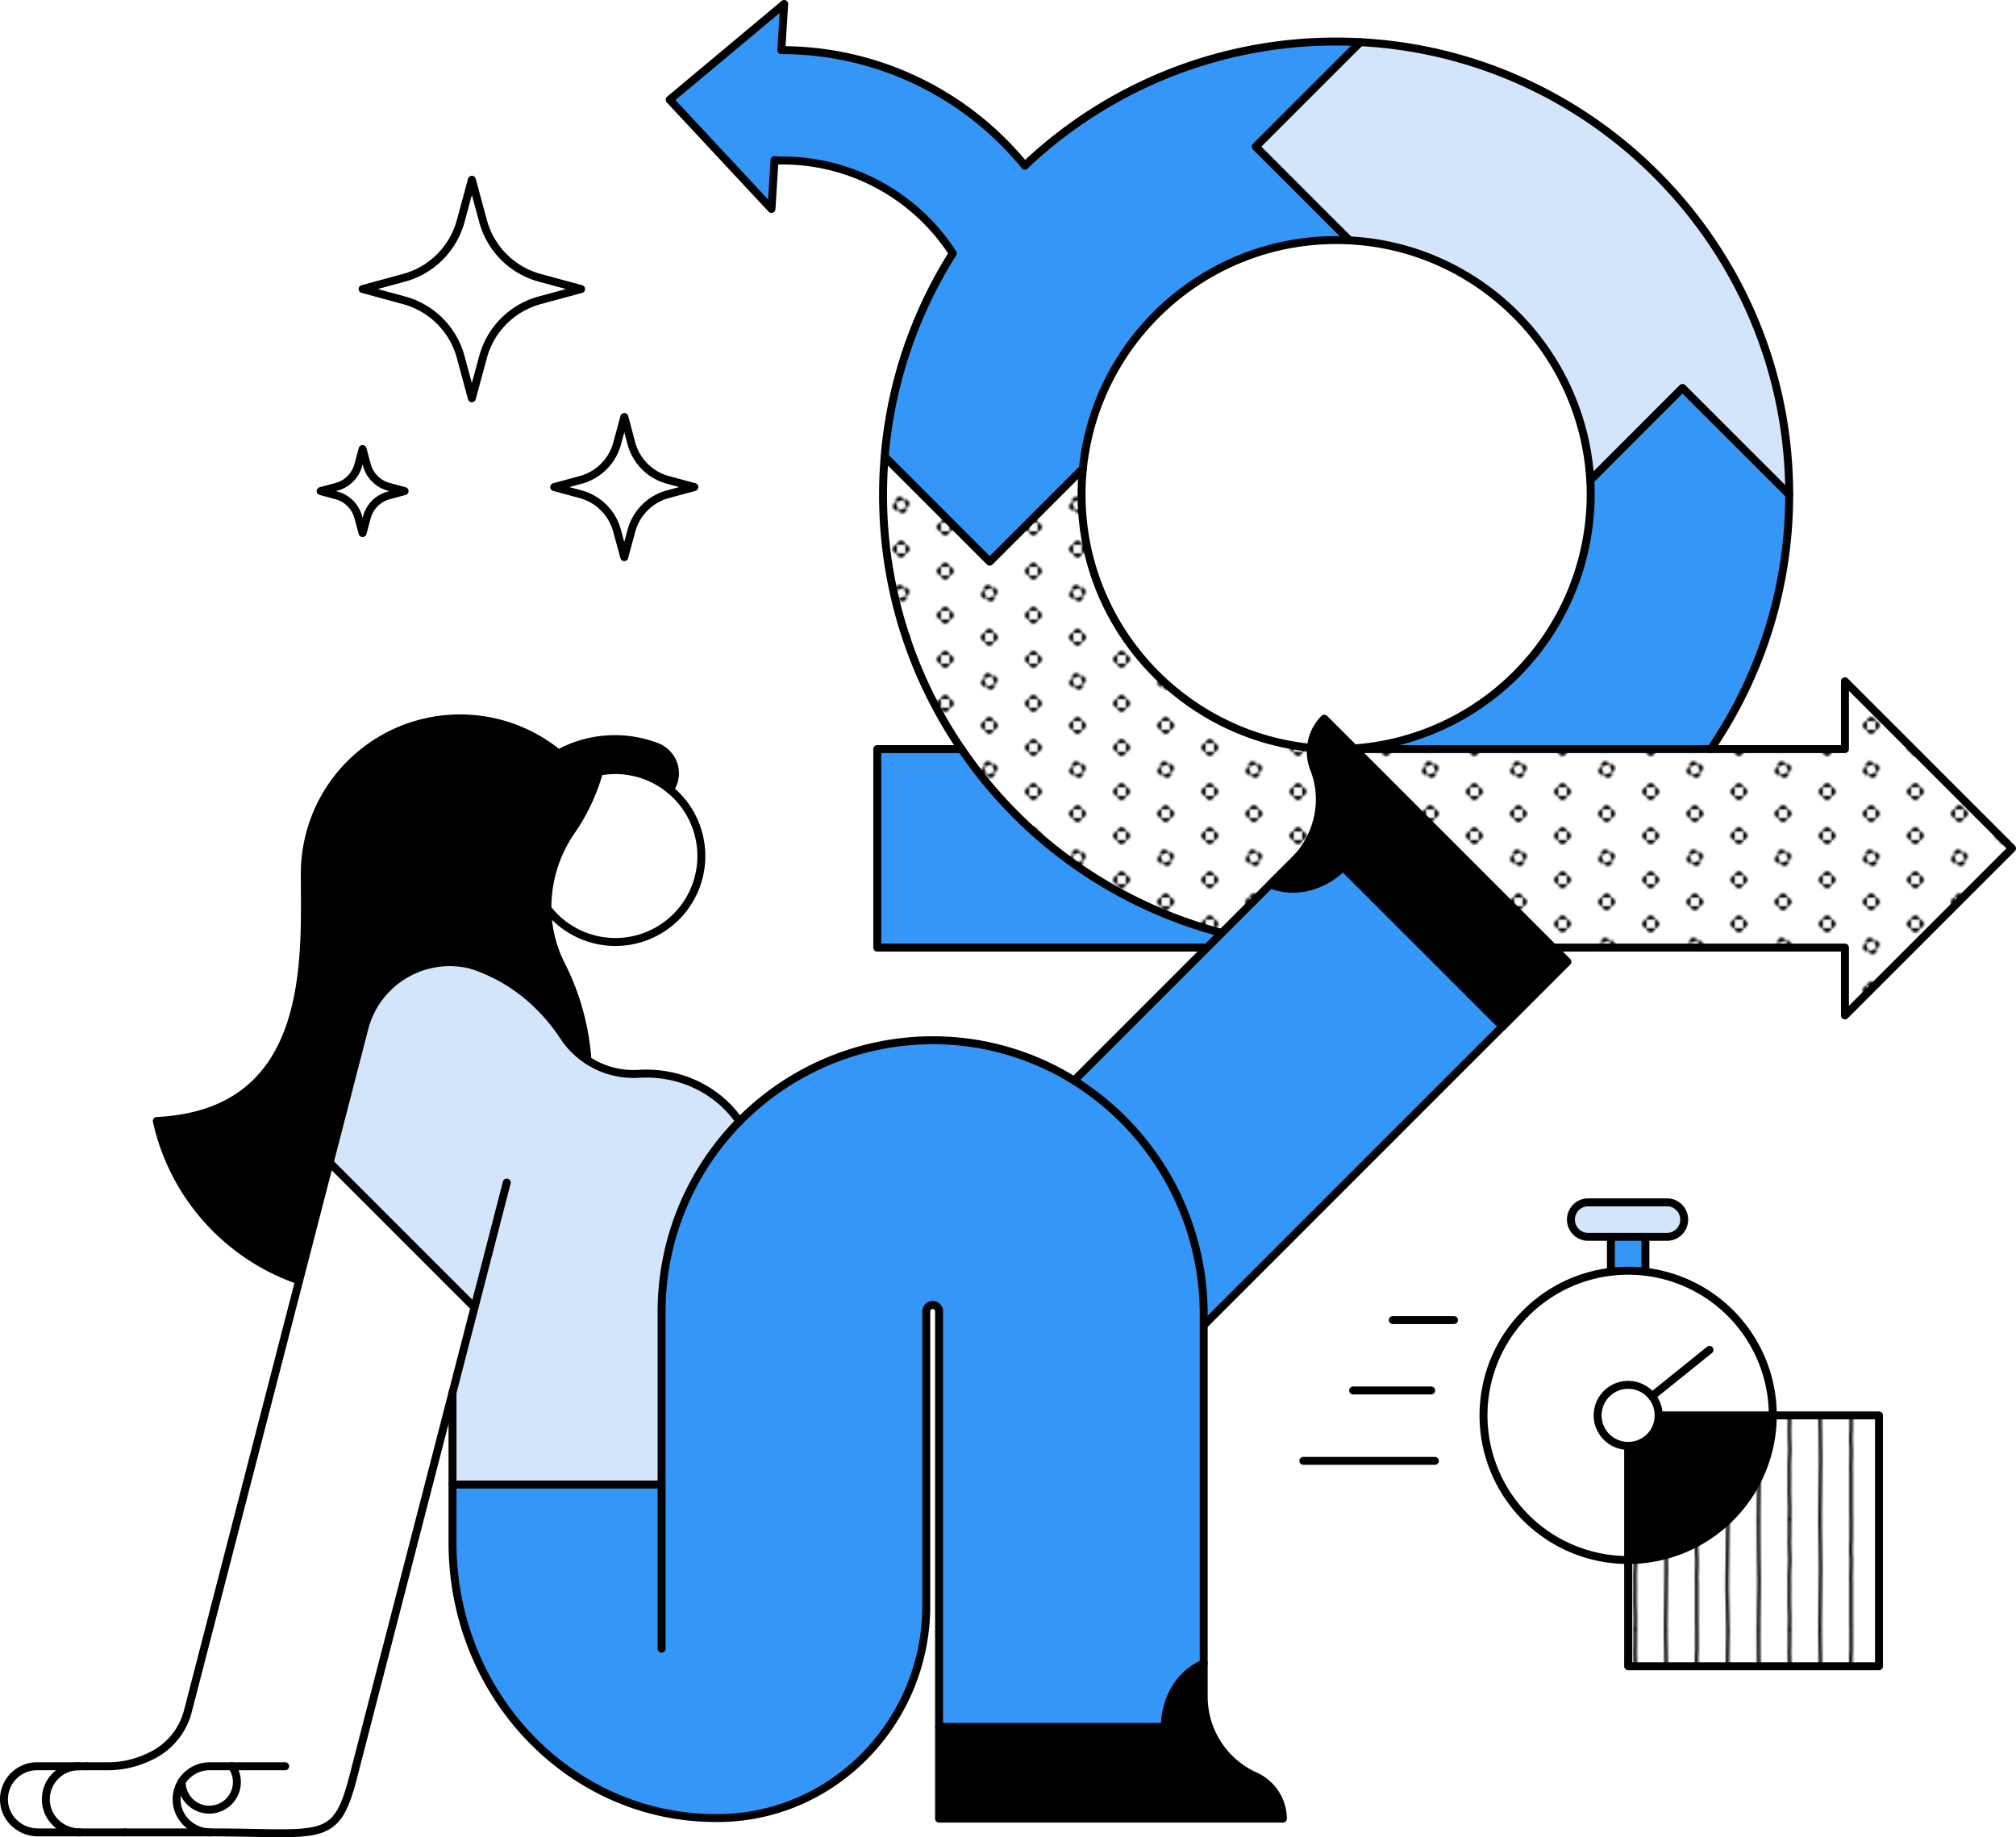 <svg xmlns="http://www.w3.org/2000/svg" xmlns:xlink="http://www.w3.org/1999/xlink" viewBox="0 0 1014.95 924.93"><defs><style>.cls-1,.cls-2,.cls-7{fill:none;}.cls-2,.cls-7{stroke:#000;stroke-linecap:round;stroke-linejoin:round;}.cls-2{stroke-width:1.5px;}.cls-3{fill:#d3e5fb;}.cls-4{fill:#3496f7;}.cls-5{fill:#fff;}.cls-6{fill:url(#New_Pattern_3);}.cls-7{stroke-width:4px;}.cls-8{fill:url(#New_Pattern_4);}</style><pattern id="New_Pattern_3" data-name="New Pattern 3" width="40" height="40" patternTransform="translate(-101.33 -123.17) scale(1.11)" patternUnits="userSpaceOnUse" viewBox="0 0 40 40"><rect class="cls-1" width="40" height="40"/><path d="M36.18,30a1.9,1.9,0,0,0,1.91,1.91V28.09A1.9,1.9,0,0,0,36.18,30Z"/><path d="M40,33.82a1.9,1.9,0,0,0,1.91-1.91H38.09A1.9,1.9,0,0,0,40,33.82Z"/><path d="M40,26.18a1.9,1.9,0,0,0-1.91,1.91h3.82A1.9,1.9,0,0,0,40,26.18Z"/><path d="M16.18,40a1.9,1.9,0,0,0,1.91,1.91V38.09A1.9,1.9,0,0,0,16.18,40Z"/><path d="M21.91,38.09v3.82a1.91,1.91,0,0,0,0-3.82Z"/><path d="M20,36.18a1.9,1.9,0,0,0-1.91,1.91h3.82A1.9,1.9,0,0,0,20,36.18Z"/><path d="M1.91,28.09v3.82a1.91,1.91,0,0,0,0-3.82Z"/><path d="M36.18,10a1.9,1.9,0,0,0,1.91,1.91V8.09A1.9,1.9,0,0,0,36.18,10Z"/><path d="M40,13.82a1.9,1.9,0,0,0,1.91-1.91H38.09A1.9,1.9,0,0,0,40,13.82Z"/><path d="M40,6.18a1.9,1.9,0,0,0-1.91,1.91h3.82A1.9,1.9,0,0,0,40,6.18Z"/><path d="M18.79,16.37a1.92,1.92,0,0,0-1.21,2.42l3.63-1.21A1.92,1.92,0,0,0,18.79,16.37Z"/><path d="M22.42,21.21l-3.63,1.21a1.91,1.91,0,0,0,3.63-1.21Z"/><path d="M16.37,21.21a1.92,1.92,0,0,0,2.42,1.21l-1.21-3.63A1.92,1.92,0,0,0,16.37,21.21Z"/><path d="M23.63,18.79a1.92,1.92,0,0,0-2.42-1.21l1.21,3.63A1.92,1.92,0,0,0,23.63,18.79Z"/><path d="M1.91,8.09v3.82a1.91,1.91,0,0,0,0-3.82Z"/><path d="M20,3.82a1.9,1.9,0,0,0,1.91-1.91H18.09A1.9,1.9,0,0,0,20,3.82Z"/><path d="M0,33.82a1.9,1.9,0,0,0,1.91-1.91H-1.91A1.9,1.9,0,0,0,0,33.82Z"/><path d="M0,26.18a1.9,1.9,0,0,0-1.91,1.91H1.91A1.9,1.9,0,0,0,0,26.18Z"/><path d="M0,13.82a1.9,1.9,0,0,0,1.91-1.91H-1.91A1.9,1.9,0,0,0,0,13.82Z"/><path d="M0,6.18A1.9,1.9,0,0,0-1.91,8.09H1.91A1.9,1.9,0,0,0,0,6.18Z"/><path d="M16.18,0a1.9,1.9,0,0,0,1.91,1.91V-1.91A1.9,1.9,0,0,0,16.18,0Z"/><path d="M21.91-1.91V1.91A1.9,1.9,0,0,0,23.82,0,1.9,1.9,0,0,0,21.91-1.91Z"/></pattern><pattern id="New_Pattern_4" data-name="New Pattern 4" width="70" height="50" patternTransform="translate(-134.65 -123.17) scale(1.11)" patternUnits="userSpaceOnUse" viewBox="0 0 70 50"><rect class="cls-1" width="70" height="50"/><path class="cls-2" d="M8.89,100c-.05-7.08.29-14.17.29-21.25,0-4.32-.37-17.48-.29-28.09"/><path class="cls-2" d="M22.94,99.84c0-1.65.09-3.31.09-5,0-2.48-.21-5-.21-7.45s0-3.83.05-7.28c0-1.44-.06-2.9-.06-4.35,0-3.1.31-4.62.31-7.37,0-1.4-.27-4.94-.27-8.33q0-1.61.09-3.21V50.11"/><path class="cls-2" d="M36.74,99.84c0-9.46.33-18.09.33-27.56,0-3.7-.15-7.46-.15-11.2,0-3.35-.1-7.29-.18-10.75"/><path class="cls-2" d="M50.93,99.75c0-1.24-.07-2.75-.07-4,0-1.92,0-3.86,0-5.79,0-3.87,0-7.66,0-11.51a8.42,8.42,0,0,1-.08-1.22c0-.32.18-6.68.18-8,0-2.2-.21-3.25-.21-5.64,0-1.3.06-2.65.17-3.86,0-2.89,0-5.89,0-9.05"/><path class="cls-2" d="M65,99.71c0-8.34-.55-15.73-.36-24.06.18-8.13.16-17.71.36-25.19"/><path class="cls-2" d="M8.89,50c-.05-7.08.29-14.17.29-21.25,0-4.32-.37-17.48-.29-28.09"/><path class="cls-2" d="M22.94,49.84c0-1.65.09-3.31.09-5,0-2.48-.21-5-.21-7.45s0-3.83.05-7.28c0-1.44-.06-2.9-.06-4.35,0-3.1.31-4.62.31-7.37,0-1.4-.27-4.94-.27-8.33q0-1.6.09-3.21V.11"/><path class="cls-2" d="M36.74,49.84c0-9.46.33-18.09.33-27.56,0-3.7-.15-7.46-.15-11.2,0-3.35-.1-7.29-.18-10.75"/><path class="cls-2" d="M50.93,49.75c0-1.24-.07-2.75-.07-4,0-1.92,0-3.86,0-5.79,0-3.87,0-7.66,0-11.51a8.42,8.42,0,0,1-.08-1.22c0-.32.18-6.68.18-8,0-2.2-.21-3.25-.21-5.64,0-1.3.06-2.65.17-3.86,0-2.89,0-5.89,0-9"/><path class="cls-2" d="M65,49.71c0-8.34-.55-15.73-.36-24.06.18-8.13.16-17.71.36-25.19"/><path class="cls-2" d="M8.89,0c-.05-7.08.29-14.17.29-21.25,0-4.32-.37-17.48-.29-28.09"/><path class="cls-2" d="M22.94-.16c0-1.65.09-3.31.09-5,0-2.48-.21-5-.21-7.45s0-3.83.05-7.28c0-1.44-.06-2.9-.06-4.35,0-3.1.31-4.62.31-7.37,0-1.4-.27-4.94-.27-8.33q0-1.61.09-3.21v-6.71"/><path class="cls-2" d="M36.74-.16c0-9.46.33-18.09.33-27.56,0-3.7-.15-7.46-.15-11.2,0-3.35-.1-7.29-.18-10.75"/><path class="cls-2" d="M50.93-.25c0-1.24-.07-2.75-.07-4,0-1.92,0-3.86,0-5.79,0-3.87,0-7.66,0-11.51a8.42,8.42,0,0,1-.08-1.22c0-.32.18-6.68.18-8,0-2.2-.21-3.25-.21-5.64,0-1.3.06-2.65.17-3.86,0-2.89,0-5.89,0-9.05"/><path class="cls-2" d="M65-.29c0-8.34-.55-15.73-.36-24.06.18-8.13.16-17.71.36-25.19"/></pattern></defs><g id="Layer_2" data-name="Layer 2"><g id="illustrations"><path class="cls-3" d="M900.77,249V249L847,195.31l-46.41,46.43h0A128.35,128.35,0,0,0,679.34,121L632.2,73.84l52.65-52.65C805,27.54,900.77,127.28,900.77,249Z"/><path class="cls-4" d="M847,195.31,900.77,249a226.93,226.93,0,0,1-39.5,128.1H672.67A128.3,128.3,0,0,0,800.83,249c0-2.42-.07-4.84-.21-7.22h0Z"/><path class="cls-5" d="M1013,427.09,928.84,343v34.14S665.54,377,662,376.68c-65.7-5.42-117.52-60.63-117.52-127.72a126.27,126.27,0,0,1,.67-13.1l-46.91,46.91-52.9-52.9c-.53,6.29-.8,12.67-.8,19.09A228.34,228.34,0,0,0,663.94,476.9q4.35.17,8.73.16H928.84V511.2Z"/><path class="cls-6" d="M1013,427.09,928.84,343v34.14S665.54,377,662,376.68c-65.7-5.42-117.52-60.63-117.52-127.72a126.27,126.27,0,0,1,.67-13.1l-46.91,46.91-52.9-52.9c-.53,6.29-.8,12.67-.8,19.09A228.34,228.34,0,0,0,663.94,476.9q4.35.17,8.73.16H928.84V511.2Z"/><path class="cls-4" d="M684.85,21.19,632.2,73.84,679.34,121q-3.32-.16-6.67-.16A128.33,128.33,0,0,0,545.18,235.86l-46.91,46.91-52.9-52.9a226.58,226.58,0,0,1,34.3-102.37,102.12,102.12,0,0,0-86.26-46.75,28.51,28.51,0,0,1-3.48-.23l-1.53,24.62L337.15,50.19,394.8,2l-1.44,23.23h.05A158.06,158.06,0,0,1,496.62,63.55,160.1,160.1,0,0,1,515.93,83.4,227.3,227.3,0,0,1,672.67,20.87Q678.81,20.87,684.85,21.19Z"/><path class="cls-5" d="M672.67,477.06h-8.9l.17-.16Q668.29,477.07,672.67,477.06Z"/><path class="cls-4" d="M663.94,476.9l-.17.16H441.66V377.12h42.42A228.09,228.09,0,0,0,663.94,476.9Z"/><path class="cls-7" d="M861.27,377.12A226.93,226.93,0,0,0,900.77,249V249c0-121.68-95.79-221.45-215.92-227.77q-6-.32-12.18-.32A227.3,227.3,0,0,0,515.93,83.4a160.1,160.1,0,0,0-19.31-19.85A158.06,158.06,0,0,0,393.41,25.23h-.05L394.8,2,337.15,50.19l51.25,55,1.53-24.62a28.51,28.51,0,0,0,3.48.23,102.12,102.12,0,0,1,86.26,46.75,226.94,226.94,0,0,0-34.3,102.37c-.53,6.29-.8,12.67-.8,19.09a226.78,226.78,0,0,0,39.51,128.16"/><path class="cls-7" d="M672.67,377.12c-3.59,0-7.13-.15-10.64-.44-65.7-5.52-117.52-60.63-117.52-127.72a129.1,129.1,0,0,1,.67-13.1c6.62-64.53,61.25-115,127.49-115q3.36,0,6.67.16c65.19,3.32,117.49,55.66,121.28,120.77.13,2.38.21,4.8.21,7.22A128.3,128.3,0,0,1,672.67,377.12Z"/><line class="cls-7" x1="672.67" y1="377.12" x2="861.27" y2="377.12"/><polyline class="cls-7" points="672.67 477.06 928.84 477.06 928.84 511.2 1012.95 427.09 928.84 342.98 928.84 377.12 861.27 377.12"/><path class="cls-7" d="M484.08,377.12H441.66v99.94h231q-4.38,0-8.73-.16A228.15,228.15,0,0,1,484.08,377.12Z"/><polyline class="cls-7" points="445.37 229.87 498.27 282.77 545.18 235.86"/><polyline class="cls-7" points="900.77 249.02 847.04 195.31 800.63 241.74"/><polyline class="cls-7" points="684.85 21.19 632.2 73.83 679.34 120.97"/><polyline class="cls-7" points="663.77 477.06 713.09 427.74 662.03 376.68"/><path class="cls-5" d="M349.6,245.21l-13.35,3.62a26.11,26.11,0,0,0-18.33,18.36l-3.6,13.3-3.62-13.3a26.05,26.05,0,0,0-18.31-18.36L279,245.21l13.35-3.62a26.06,26.06,0,0,0,18.31-18.33l3.62-13.34,3.6,13.34a26.13,26.13,0,0,0,18.33,18.33Z"/><path class="cls-5" d="M292.56,145.51l-20.81,5.66a40.6,40.6,0,0,0-28.57,28.58l-5.62,20.76-5.62-20.76a40.59,40.59,0,0,0-28.58-28.58l-20.81-5.66,20.81-5.65a40.62,40.62,0,0,0,28.58-28.59l5.62-20.77,5.62,20.77a40.63,40.63,0,0,0,28.57,28.59Z"/><path class="cls-5" d="M203.63,247.15l-8,2.17a15.6,15.6,0,0,0-11,11l-2.15,7.95-2.16-7.95a15.59,15.59,0,0,0-10.95-11l-8-2.17,8-2.16a15.56,15.56,0,0,0,10.95-11l2.16-8,2.15,8a15.57,15.57,0,0,0,11,11Z"/><path class="cls-7" d="M237.56,90.5l-5.62,20.77a40.62,40.62,0,0,1-28.58,28.59l-20.81,5.65,20.81,5.66a40.59,40.59,0,0,1,28.58,28.58l5.62,20.76,5.62-20.76a40.6,40.6,0,0,1,28.57-28.58l20.81-5.66-20.81-5.65a40.63,40.63,0,0,1-28.57-28.59Z"/><path class="cls-7" d="M182.55,226.08l-2.16,8a15.56,15.56,0,0,1-10.95,11l-8,2.16,8,2.17a15.59,15.59,0,0,1,10.95,11l2.16,7.95,2.15-7.95a15.6,15.6,0,0,1,11-11l8-2.17-8-2.16a15.57,15.57,0,0,1-11-11Z"/><path class="cls-7" d="M314.32,209.92l-3.62,13.34a26.06,26.06,0,0,1-18.31,18.33L279,245.21l13.35,3.62a26.05,26.05,0,0,1,18.31,18.36l3.62,13.3,3.6-13.3a26.11,26.11,0,0,1,18.33-18.36l13.35-3.62-13.35-3.62a26.13,26.13,0,0,1-18.33-18.33Z"/><path class="cls-5" d="M946,712.57V838.86H819.69V785.38a72.81,72.81,0,0,0,72.82-72.81Z"/><path class="cls-8" d="M946,712.57V838.86H819.69V785.38a72.81,72.81,0,0,0,72.82-72.81Z"/><path class="cls-5" d="M831.65,702.93a15.36,15.36,0,1,0-12,25v57.46A72.81,72.81,0,0,1,811,640.28a71.34,71.34,0,0,1,17.36,0,72.81,72.81,0,0,1,64.14,72.29H835.05A15.31,15.31,0,0,0,831.65,702.93Z"/><path d="M835.05,712.57h57.46a72.81,72.81,0,0,1-72.82,72.81V727.92A15.36,15.36,0,0,0,835.05,712.57Z"/><path class="cls-3" d="M839.51,605.31a8.69,8.69,0,0,1,0,17.37H799.87a8.69,8.69,0,1,1,0-17.37Z"/><path class="cls-5" d="M831.65,702.93a15.36,15.36,0,1,1-12-5.72A15.31,15.31,0,0,1,831.65,702.93Z"/><path class="cls-4" d="M828.37,640.27h0a71.34,71.34,0,0,0-17.36,0v-17.6h17.36Z"/><path d="M789.14,484.22l-32.63,32.64L676.14,436.5c-8.77,8.76-22.73,14.16-36.5,8.77l12-12c.74-.74,1.45-1.5,2.12-2.28,10.34-12.07,13.7-28.9,7.84-43.83,0-.11-.09-.22-.13-.35a23.49,23.49,0,0,1,5.24-25Z"/><path class="cls-4" d="M756.43,516.78,606,667.18v-5.49A138.57,138.57,0,0,0,540.75,544l113-113c-.67.79-1.38,1.54-2.12,2.28l-12,12c13.77,5.39,27.73,0,36.5-8.77Z"/><path d="M645.88,915.57H472.77V869.42H586.43c0-12.4,6.06-26.09,19.6-32v17a43.94,43.94,0,0,0,25.56,39.64l.33.15A23.72,23.72,0,0,1,645.88,915.57Z"/><path class="cls-4" d="M333.08,747.39v-87.2A136.63,136.63,0,0,1,470.35,523.71a134.59,134.59,0,0,1,70.4,20.3A138.57,138.57,0,0,1,606,661.69V837.4c-13.54,5.93-19.6,19.62-19.6,32H472.77V660.19a3.22,3.22,0,0,0-3.86-3.16,3.3,3.3,0,0,0-2.58,3.28V808.39c0,57.48-45.41,105.53-102.87,106.85-1.09,0-2.16,0-3.25,0-73.11,0-132.39-62-132.39-138.56V747.39Z"/><path class="cls-3" d="M238.88,658.23,166,585.31l17.48-67.63a44.41,44.41,0,0,1,54.11-31.9l1.89.67c18.38,6.41,33.71,19.16,44.4,35.43a41.62,41.62,0,0,0,11.91,11.85,42,42,0,0,0,25.68,6.88c19.39-1.22,38.21,6.84,49.78,22.45.37.49.72,1,1.07,1.48a136,136,0,0,0-39.21,95.65v87.2H227.82V701.06Z"/><path class="cls-5" d="M337.21,397.51a43.25,43.25,0,1,1-61.62,59.93,67.75,67.75,0,0,1,12.09-39.18,99.38,99.38,0,0,0,13.95-29.78,43.19,43.19,0,0,1,35.58,9Z"/><path d="M237.56,485.78a44.41,44.41,0,0,0-54.11,31.9l-32.82,127a110,110,0,0,1-71.69-80.28c79.84-3.92,74.51-82.41,74.51-124.51a78.18,78.18,0,0,1,127.72-60.47A59,59,0,0,1,330.6,376a14.23,14.23,0,0,1,6.62,21.46h0a43.19,43.19,0,0,0-35.58-9,99.38,99.38,0,0,1-13.95,29.78,67.75,67.75,0,0,0-12.09,39.18,63.81,63.81,0,0,0,6.74,27.94,125.21,125.21,0,0,1,13.43,48.35,41.62,41.62,0,0,1-11.91-11.85c-10.69-16.27-26-29-44.4-35.43Z"/><path class="cls-5" d="M116.75,889.2H105.57A16.62,16.62,0,0,0,91.48,897v.2a13.89,13.89,0,1,0,25.27-8Zm-10.7,33.31H40.21c-9,0-16.69-6.89-17.11-15.85A16.66,16.66,0,0,1,39.73,889.2H54.81A47.55,47.55,0,0,0,75,884.51l.88-.41a34.56,34.56,0,0,0,18.66-22.41L166,585.31l72.91,72.92-61,236.2c-8.83,34.17-15.29,28.09-71.81,28.08Z"/><path class="cls-5" d="M116.75,889.2a13.89,13.89,0,1,1-25.27,8V897a16.62,16.62,0,0,1,14.09-7.77Z"/><path class="cls-5" d="M40.21,922.51H19.13c-9,0-16.69-6.89-17.11-15.85A16.65,16.65,0,0,1,18.65,889.2H39.73A16.66,16.66,0,0,0,23.1,906.66C23.52,915.62,31.24,922.51,40.21,922.51Z"/><line class="cls-7" x1="165.97" y1="585.31" x2="238.88" y2="658.23"/><path class="cls-7" d="M237.56,485.78l1.89.67c18.38,6.41,33.71,19.16,44.4,35.43a41.62,41.62,0,0,0,11.91,11.85,42,42,0,0,0,25.68,6.88c19.39-1.22,38.21,6.84,49.78,22.45.37.49.72,1,1.07,1.48"/><path class="cls-7" d="M255.13,595.35,177.87,894.43c-8.83,34.17-15.29,28.09-71.81,28.08h0c-9,0-16.69-6.89-17.12-15.85a16.66,16.66,0,0,1,16.64-17.46h38"/><path class="cls-7" d="M43.45,889.2H54.81A47.55,47.55,0,0,0,75,884.51l.88-.41a34.56,34.56,0,0,0,18.66-22.41l88.89-344a44.47,44.47,0,0,1,65.45-27.24"/><path class="cls-7" d="M40.21,922.51c-9,0-16.69-6.89-17.11-15.85A16.66,16.66,0,0,1,39.73,889.2"/><line class="cls-7" x1="106.05" y1="922.51" x2="62.75" y2="922.51"/><path class="cls-7" d="M62.75,922.51H19.13c-9,0-16.69-6.89-17.11-15.85A16.65,16.65,0,0,1,18.65,889.2h24.8"/><path class="cls-7" d="M91.48,897v.2a13.89,13.89,0,1,0,25.27-8"/><path class="cls-7" d="M227.82,701.06v75.65c0,76.53,59.28,138.56,132.39,138.56,1.09,0,2.16,0,3.25,0,57.46-1.32,102.87-49.37,102.87-106.85V660.31a3.3,3.3,0,0,1,2.58-3.28,3.22,3.22,0,0,1,3.86,3.16V915.57H645.88a23.72,23.72,0,0,0-14-21.37l-.33-.15A43.94,43.94,0,0,1,606,854.41V661.69A138.56,138.56,0,0,0,540.75,544a134.49,134.49,0,0,0-70.4-20.3A136.63,136.63,0,0,0,333.08,660.19s0,169.07,0,169.83"/><path class="cls-7" d="M472.77,869.42H586.43c0-12.4,6.06-26.09,19.6-32"/><path class="cls-7" d="M756.43,516.78,676.14,436.5c-8.77,8.76-22.73,14.16-36.5,8.77l12-12c.74-.74,1.45-1.5,2.12-2.28,10.34-12.07,13.7-28.9,7.84-43.83,0-.11-.09-.22-.13-.35a23.49,23.49,0,0,1,5.24-25l122.4,122.4-32.63,32.64Z"/><line class="cls-7" x1="540.75" y1="544.01" x2="653.79" y2="430.97"/><line class="cls-7" x1="756.43" y1="516.78" x2="606.03" y2="667.18"/><path class="cls-7" d="M295.76,533.73a125.21,125.21,0,0,0-13.43-48.35,64,64,0,0,1-6.74-27.94,67.89,67.89,0,0,1,12.09-39.18,99.38,99.38,0,0,0,13.95-29.78,43.27,43.27,0,1,1-26,69"/><path class="cls-7" d="M337.22,397.5A14.23,14.23,0,0,0,330.6,376a59,59,0,0,0-49.43,3.37,78.18,78.18,0,0,0-127.72,60.47c0,42.1,5.33,120.59-74.51,124.51a110,110,0,0,0,71.69,80.28"/><line class="cls-7" x1="227.82" y1="747.39" x2="333.08" y2="747.39"/><path class="cls-7" d="M892.51,712.57a72.82,72.82,0,1,0-72.82,72.81A72.86,72.86,0,0,0,892.51,712.57Z"/><path class="cls-7" d="M835.05,712.57a15.36,15.36,0,1,0-15.36,15.35A15.31,15.31,0,0,0,835.05,712.57Z"/><line class="cls-7" x1="831.65" y1="702.93" x2="860.66" y2="679.58"/><polyline class="cls-7" points="835.05 712.57 945.98 712.57 945.98 838.86 819.69 838.86 819.69 727.92"/><path class="cls-7" d="M811,622.68H799.87a8.69,8.69,0,1,1,0-17.37h39.64a8.69,8.69,0,0,1,0,17.37Z"/><line class="cls-7" x1="828.37" y1="622.68" x2="828.37" y2="640.27"/><line class="cls-7" x1="811.01" y1="640.27" x2="811.01" y2="622.68"/><line class="cls-7" x1="732.01" y1="664.58" x2="701.22" y2="664.58"/><line class="cls-7" x1="720.54" y1="700.02" x2="681.23" y2="700.02"/><line class="cls-7" x1="722.39" y1="735.46" x2="656.17" y2="735.46"/></g></g></svg>